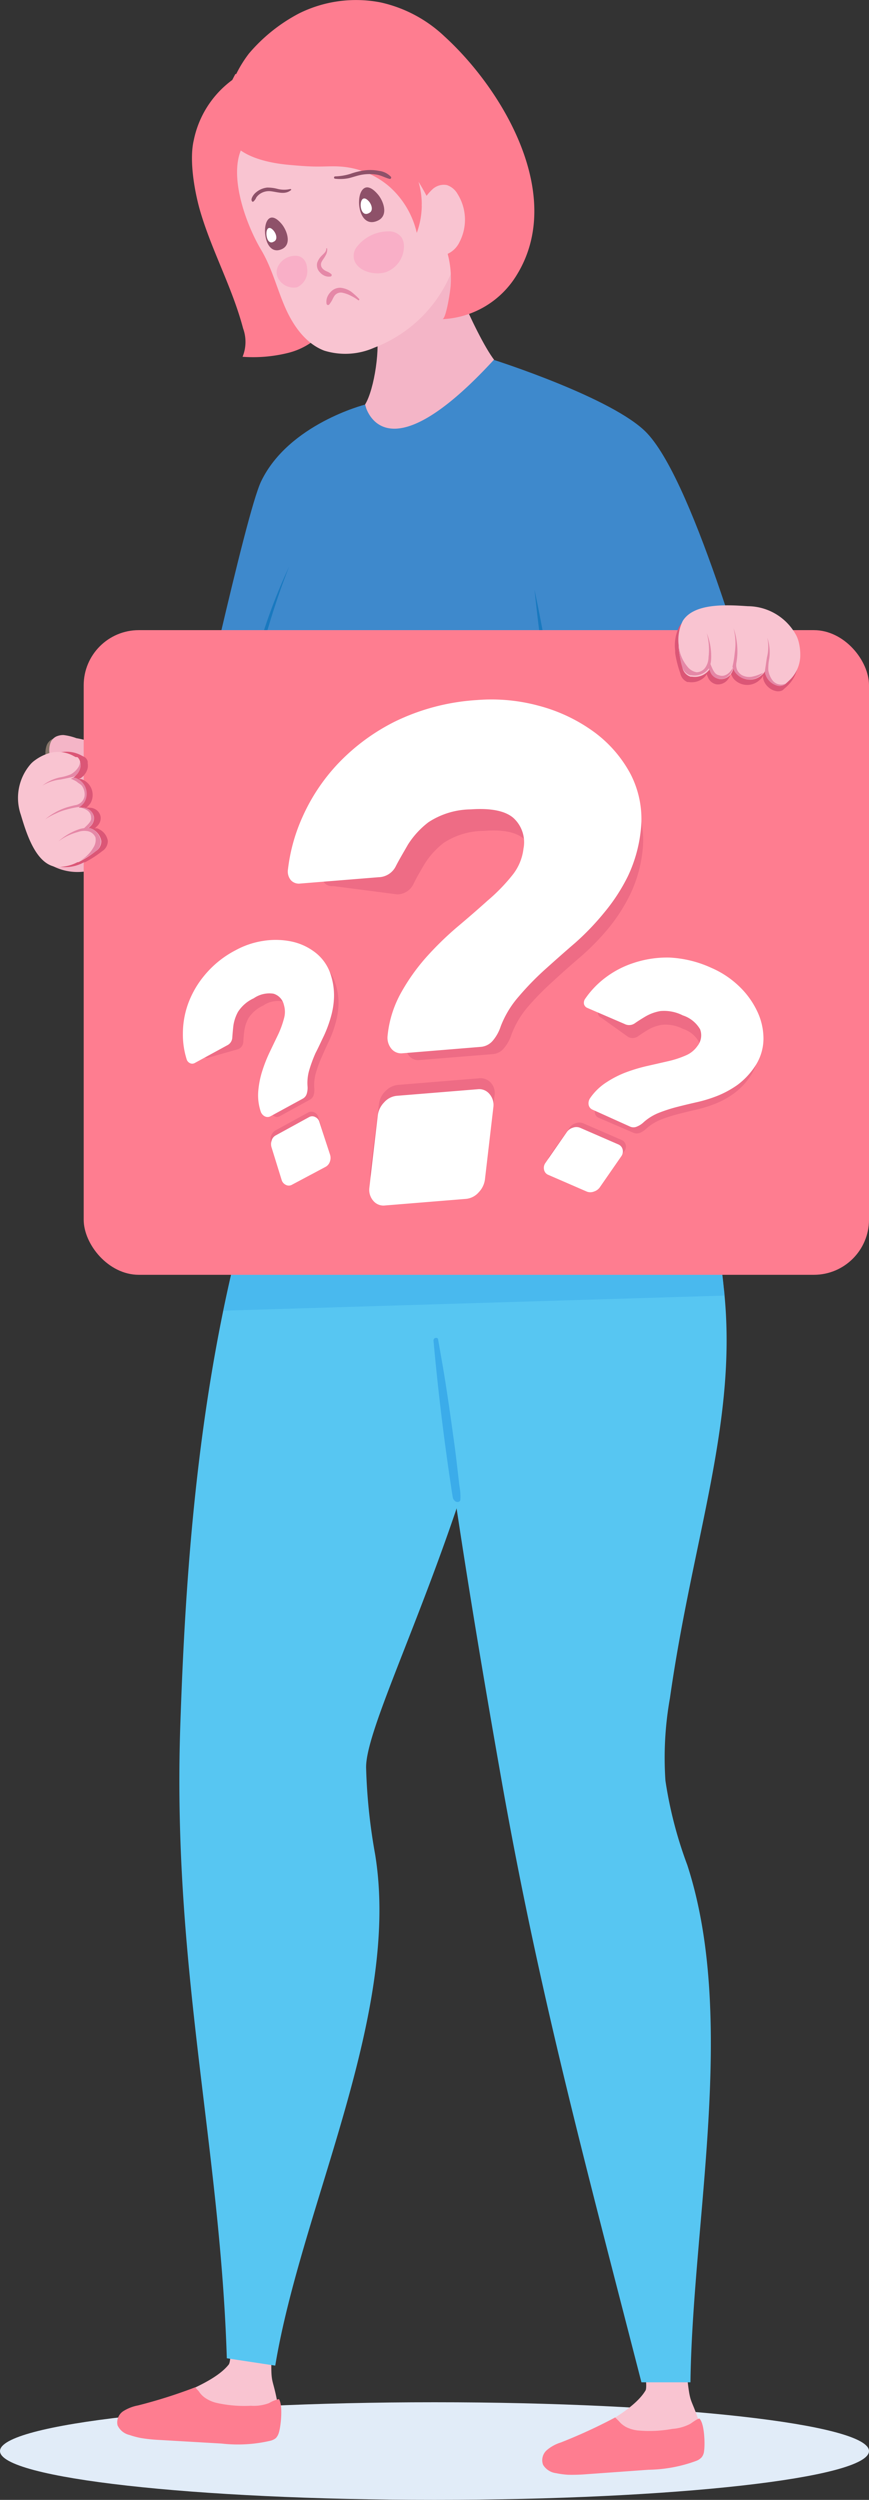 <svg xmlns="http://www.w3.org/2000/svg" viewBox="0 0 104.25 299.6"><rect x="0" y="0" width="104.25" height="299.6" fill="#333333" stroke="none"/><defs><style>.cls-1{isolation:isolate;}.cls-2{fill:#e1ecf8;}.cls-3{fill:#fe7d90;}.cls-4{fill:#f4b5c7;}.cls-5{fill:#f9c4d1;}.cls-6{fill:#e588a7;}.cls-7{fill:#8e5169;}.cls-8{fill:#fff;}.cls-9{fill:#f9afc7;}.cls-10{fill:#3e89cc;}.cls-11{fill:#1979bf;}.cls-12{fill:#57c6f2;}.cls-13,.cls-14{fill:#3bacea;}.cls-14{opacity:0.49;}.cls-15{opacity:0.4;mix-blend-mode:multiply;}.cls-16{fill:#ffd5b6;}.cls-17{fill:#db5676;}.cls-18{opacity:0.43;}</style></defs><g class="cls-1"><g id="Layer_2" data-name="Layer 2"><g id="OBJECTS"><path class="cls-2" d="M104.25,293.75c0,3.23-23.34,5.85-52.12,5.85S0,297,0,293.75s23.34-5.85,52.13-5.85S104.25,290.52,104.25,293.75Z"/><path class="cls-3" d="M39.07,24c.23,2.64,1.08,5.19,1.44,7.81s.17,5.5-1.43,7.61a8.38,8.38,0,0,1-4.54,2.88,17.42,17.42,0,0,1-5.44.46,4.71,4.71,0,0,0,.06-3.41c-1.27-4.82-3.73-9.25-5.13-14-.69-2.36-1.35-6.12-.79-8.52a11.9,11.9,0,0,1,5.67-7.93"/><path class="cls-4" d="M45.09,39.4c.6,2.05-.17,7.28-1.3,9.09.68,2.4,1.26,4.16,5,3.1s8.79-4.11,10.49-8.46c-2.27-3-6.62-13.37-6.54-15.25"/><path class="cls-5" d="M29,17.78C27.4,21.17,29.56,27,31.36,30c1.24,2.09,1.84,4.5,2.8,6.73s2.46,4.42,4.73,5.29a8.56,8.56,0,0,0,6-.35,16.26,16.26,0,0,0,7.89-24,20,20,0,0,0-3.41-3.93c-3.32-3-7.69-5.15-12.15-4.76s-8.77,3.88-9.08,8.34"/><path class="cls-3" d="M53.33,4.37A16.24,16.24,0,0,0,45.66.29a15.38,15.38,0,0,0-9.79,1.32,20.16,20.16,0,0,0-6,4.8,14.68,14.68,0,0,0-1.53,2.46l-.1,0c-.15.27-.3.56-.46.9a4.57,4.57,0,0,0-.54,2.21A13.19,13.19,0,0,0,27,14.58c0,3.91,4.74,4.93,7.8,5.19,1.14.1,2.28.2,3.43.19.86,0,1.72-.06,2.58,0a10,10,0,0,1,5.94,2.44A10.56,10.56,0,0,1,50,27.91a9.85,9.85,0,0,0,.21-6.12,27.1,27.1,0,0,1,3.44,8.43,11.61,11.61,0,0,1,.42,3.93c0,.43-.54,4.09-1,4.1A11,11,0,0,0,62,32.94C67.83,23.48,60.42,10.84,53.33,4.37Z"/><path class="cls-5" d="M50.78,24.85c-.29-.1-.17-.53,0-.78a5.84,5.84,0,0,1,1.14-1.42,2,2,0,0,1,1.69-.47,2.32,2.32,0,0,1,1.29,1.08A5.8,5.8,0,0,1,55.13,29a2.94,2.94,0,0,1-1.78,1.56,1.49,1.49,0,0,1-1.82-1.14"/><path class="cls-6" d="M39.14,29.81c0,.37-.29.57-.53.82a2.16,2.16,0,0,0-.55.84,1.22,1.22,0,0,0,.31,1.16,1.69,1.69,0,0,0,.55.41,1.27,1.27,0,0,0,.72.1.17.17,0,0,0,.08-.31,2,2,0,0,0-.26-.18c-.1-.06-.21-.1-.31-.15a1.26,1.26,0,0,1-.43-.29.7.7,0,0,1-.13-.84c.14-.27.34-.49.47-.76a1.34,1.34,0,0,0,.19-.8c0-.08-.11-.08-.11,0Z"/><path class="cls-6" d="M43.12,35.86a9.8,9.8,0,0,0-.95-.87,2.73,2.73,0,0,0-1.28-.5,1.52,1.52,0,0,0-1.23.51,1.9,1.9,0,0,0-.4.61,1.45,1.45,0,0,0-.09.74.19.19,0,0,0,.36.1,4.13,4.13,0,0,0,.32-.49,4,4,0,0,1,.27-.5.94.94,0,0,1,.9-.39,4,4,0,0,1,1.06.37A5.3,5.3,0,0,1,43,36c.06,0,.14-.06.08-.11Z"/><path class="cls-7" d="M31.9,26.82c.24-.81.87-1.17,1.87,0,.63.74,1.26,2.39.12,3C32.15,30.7,31.51,28.15,31.9,26.82Z"/><path class="cls-8" d="M32,27.65c.11-.36.39-.52.83,0,.28.33.56,1.07,0,1.32C32.13,29.37,31.85,28.24,32,27.65Z"/><path class="cls-7" d="M34.83,22.65a3.26,3.26,0,0,1-1.49,0,4.66,4.66,0,0,0-1.29-.17,2.47,2.47,0,0,0-1.28.53,1.72,1.72,0,0,0-.41.44c-.1.15-.24.42-.17.59s.14.16.23.1a1.36,1.36,0,0,0,.32-.46,1.64,1.64,0,0,1,.41-.42,1.93,1.93,0,0,1,1.23-.35c.85.07,1.79.49,2.53-.13.06-.05,0-.14-.08-.12Z"/><path class="cls-7" d="M43.21,23.26c.29-.87,1-1.26,2.09,0,.69.78,1.35,2.52.07,3.16C43.42,27.38,42.75,24.68,43.21,23.26Z"/><path class="cls-8" d="M43.33,24.14c.13-.39.44-.56.93,0,.3.34.6,1.12,0,1.4C43.42,26,43.13,24.76,43.33,24.14Z"/><path class="cls-7" d="M40.21,21.42a5.36,5.36,0,0,0,1.6-.06c.56-.13,1.09-.34,1.66-.43a5.51,5.51,0,0,1,1.72,0c.55.09,1,.37,1.54.51a.16.16,0,0,0,.15-.27,2.34,2.34,0,0,0-1.4-.69,5.42,5.42,0,0,0-1.75-.06,8.38,8.38,0,0,0-1.71.42,6.92,6.92,0,0,1-1.81.3.14.14,0,0,0,0,.28Z"/><path class="cls-9" d="M42.56,31.34a1.73,1.73,0,0,1,.27-1.78,4.78,4.78,0,0,1,3.75-1.83,1.86,1.86,0,0,1,1.59.72,2,2,0,0,1,.29,1.07,3.3,3.3,0,0,1-2.21,3.11C45,33,43.13,32.59,42.56,31.34Z"/><path class="cls-9" d="M33.31,33.23a1.56,1.56,0,0,1,.07-1.36,2.33,2.33,0,0,1,2.22-1.21,1.28,1.28,0,0,1,1,.64,2,2,0,0,1,.24.84,2.14,2.14,0,0,1-1.2,2.29A2.12,2.12,0,0,1,33.31,33.23Z"/><path class="cls-10" d="M43.79,48.49s2,9.25,15.45-5.36c0,0,15.81,31.95,18.76,57.83a179.19,179.19,0,0,1,3.46,23.18,3.45,3.45,0,0,1-2.55,3.59c-7,1.92-27.07,6.37-47.51,1.88a3.18,3.18,0,0,1-2.5-3.52c2.24-17.18,3.76-28.76,3.76-29.82s-2.89-1.78-2.95-9.3,5-19.1,5-19.1Z"/><path class="cls-10" d="M43.79,48.49s-9.15,2.32-12.46,9.19c-1.9,3.94-8.22,33.48-9.14,36.25,1.48,3.88,9.32,5.36,12.33,2.41S43.79,48.49,43.79,48.49Z"/><path class="cls-11" d="M28.9,126.09l.79-7.45.86-7.43c.56-4.95,1.28-9.94,1.74-14.84.06-.34-.49-.83-.85-1.35a8.06,8.06,0,0,1-1-1.68,12.49,12.49,0,0,1-.94-3.72,23.83,23.83,0,0,1,.39-7.54A67.52,67.52,0,0,1,34.7,67.87q-1.38,3.5-2.44,7.08a58.66,58.66,0,0,0-1.78,7.23,24.58,24.58,0,0,0-.28,7.36,12.27,12.27,0,0,0,.91,3.51A7.26,7.26,0,0,0,32,94.59l.58.73a2.34,2.34,0,0,1,.3.45,1.28,1.28,0,0,1,.13.62c-.24,2.55-.59,5-.91,7.47s-.64,5-1,7.42L30,118.69Z"/><path class="cls-10" d="M59.24,43.13s14.41,4.58,18.38,8.78c5.93,6.28,12.95,32.78,14.25,35.74-3.15,3.7-15.34,8.32-22.55,7.76C68,88.39,59.24,56.6,59.24,56.6Z"/><path class="cls-11" d="M64.12,70.65c.42,2,.83,4.1,1.2,6.16s.75,4.12,1.08,6.19.7,4.13,1,6.2l.93,6.21L68,95.15a35,35,0,0,0,4.8,0,28.63,28.63,0,0,0,4.78-.66,21.37,21.37,0,0,1-2.34.65c-.8.16-1.6.31-2.4.4a35.94,35.94,0,0,1-4.87.23h-.25l0-.25-1-6.2c-.35-2.06-.63-4.14-1-6.21s-.6-4.14-.87-6.22S64.34,72.73,64.12,70.65Z"/><path class="cls-5" d="M76.12,277.27s1.81,8.41,1.32,9.22c-1.09,1.82-3.78,3.34-5.58,4.46a16.27,16.27,0,0,0-4.92,4.75,107.65,107.65,0,0,0,13.47-1.84,6.06,6.06,0,0,0,2.92-1.08c.94-.67,1.09-.92.4-2.94-.8-2.33-.92-1.82-1.2-4.13-.25-2-.15-8-.15-8"/><path class="cls-3" d="M73.8,289.72a63.23,63.23,0,0,1-6.52,3,4.75,4.75,0,0,0-1.68.92,1.6,1.6,0,0,0-.45,1.76,2.13,2.13,0,0,0,1.57,1,9.82,9.82,0,0,0,1.43.19,21.33,21.33,0,0,0,2.26-.07l7.4-.53a17.28,17.28,0,0,0,5.73-1.07,1.68,1.68,0,0,0,.64-.43,1.39,1.39,0,0,0,.28-.7c.13-.8.07-3.33-.55-3.93-.26,0-.88.49-1.11.63a5.34,5.34,0,0,1-2.13.6,15.23,15.23,0,0,1-4.15.19,4.18,4.18,0,0,1-1.35-.38,2.9,2.9,0,0,1-.91-.72"/><path class="cls-5" d="M27.32,274.07s.71,8.57.12,9.31c-1.32,1.66-4.18,2.83-6.11,3.7a16.23,16.23,0,0,0-5.49,4.08,112.05,112.05,0,0,0,13.59-.08,6.21,6.21,0,0,0,3-.7c1-.55,1.2-.77.77-2.87-.49-2.41-.67-1.92-.65-4.25,0-2,.88-8,.88-8"/><path class="cls-3" d="M23.41,286.11a61.18,61.18,0,0,1-6.85,2.17,5.07,5.07,0,0,0-1.79.7,1.61,1.61,0,0,0-.67,1.68,2.09,2.09,0,0,0,1.43,1.16,9.83,9.83,0,0,0,1.39.37,19.23,19.23,0,0,0,2.26.23l7.41.43a17.21,17.21,0,0,0,5.82-.33,1.7,1.7,0,0,0,.69-.33,1.61,1.61,0,0,0,.36-.67c.24-.77.5-3.29,0-4a4.08,4.08,0,0,0-1.18.48,5.21,5.21,0,0,1-2.19.32,15.1,15.1,0,0,1-4.14-.35,4.11,4.11,0,0,1-1.29-.56,2.75,2.75,0,0,1-.81-.82"/><path class="cls-12" d="M37.62,123.44c-13,27.6-15.21,59.92-16,83.64-.93,28.82,4.8,50.1,5.59,75.55l5.81.88C36.2,264.36,48.13,241.36,45,222.22a68.3,68.3,0,0,1-1.08-10.38c-.1-8.17,23.13-47.2,18.49-84.5"/><path class="cls-12" d="M49.77,121.83c-1.87,21.08,6.9,71.67,10.34,91.2,4.5,25.49,9.77,45,16.84,72.48h5.88c.26-19.4,5.61-43.59-.38-62a49.71,49.71,0,0,1-2.62-10.1,40.61,40.61,0,0,1,.54-9.9c2.75-19.35,8.21-33.36,6.46-49.12A59.25,59.25,0,0,0,77,126.89"/><path class="cls-13" d="M52,160.61q.76,8.43,2,16.79c.09.57.16,1.13.26,1.7a4,4,0,0,0,.09.48,1.24,1.24,0,0,0,.1.2c.11.2,0,.13,0-.14.06.49.84.49.78,0,0,.11,0,.28,0,.05a.19.19,0,0,1,0-.08,2.78,2.78,0,0,0,0-.5c0-.47-.11-.93-.16-1.4-.18-1.55-.35-3.1-.56-4.64-.47-3.4-.94-6.8-1.54-10.19l-.41-2.34c0-.31-.57-.24-.54.07Z"/><path class="cls-14" d="M26.8,157.08l60.13-1.81a7.39,7.39,0,0,0-.1-.92,65.85,65.85,0,0,0-1.31-7.69H29.26C28.33,150.12,27.52,153.61,26.8,157.08Z"/><path class="cls-4" d="M18,97.9a17.48,17.48,0,0,1-1.29,2.62C10,107.69,5.21,103,5.08,103l4-13.3c.15,0,2.86,0,3,.09,3.53,1.62,3.09,4.62,3.64,5.73A9,9,0,0,0,18,97.9Z"/><g class="cls-15"><path class="cls-16" d="M7.55,89.41a.32.32,0,0,1-.14,0,2.05,2.05,0,0,1,.23.2h0a1.48,1.48,0,0,1,.21.32c.44.86,3.87,3.43,2.63,3.93a16.86,16.86,0,0,1-4.11-1.52,2.58,2.58,0,0,1-.83-1.42,2.68,2.68,0,0,1,.09-1.67,1.41,1.41,0,0,1,.65-.67,1.94,1.94,0,0,1,.86-.19,7.22,7.22,0,0,1,1.57.39l.4.1a1.94,1.94,0,0,1-1,.53,1.66,1.66,0,0,1-.32,0H7.55Z"/></g><path class="cls-4" d="M12.12,89.51c-.24,1-1.35,1.95-1.43,2.3a12.22,12.22,0,0,0-.27,1.49,5.19,5.19,0,0,1,0,.89s0,0,0,0a3.65,3.65,0,0,0-.81-.63,8.28,8.28,0,0,0-.9-.6,8.92,8.92,0,0,1-1.89-1A2.64,2.64,0,0,1,6,90.61a2.68,2.68,0,0,1,.09-1.67,1.41,1.41,0,0,1,.65-.67,2.09,2.09,0,0,1,.87-.18,6.71,6.71,0,0,1,1.56.38A8.71,8.71,0,0,1,12.12,89.51Z"/><rect class="cls-3" x="10.04" y="75.52" width="94.21" height="77.26" rx="6.61"/><path class="cls-17" d="M7.4,103.91a4.73,4.73,0,0,0,2.68-.57h0l.11,0,.16-.08A13.31,13.31,0,0,0,12.27,102a1.42,1.42,0,0,0,.66-1.09,1,1,0,0,0,0-.17,1.89,1.89,0,0,0-1-1.34,1.23,1.23,0,0,0-.29-.13h-.06a.29.29,0,0,0-.1,0l-.1,0a2,2,0,0,0,.26-.25,1.31,1.31,0,0,0,.43-1.15,1.29,1.29,0,0,0-.7-.92,1.43,1.43,0,0,0-.67-.15.8.8,0,0,0-.3,0h-.05a2.41,2.41,0,0,0,.42-.43l.08-.1a2,2,0,0,0-.77-2.75,1.26,1.26,0,0,0-.34-.15h0a1.05,1.05,0,0,0-.3,0l.13-.06a.81.81,0,0,0,.18-.1h0L10,93a1.83,1.83,0,0,0,.13-.16h0v0a1.89,1.89,0,0,0,.39-.79,1.64,1.64,0,0,0,0-.58h0a1.74,1.74,0,0,0,0-.22.93.93,0,0,0-.29-.46l-.09-.06-.11-.05h0c-.09-.06-.19-.1-.28-.15a3.78,3.78,0,0,0-2.93-.26,5.85,5.85,0,0,0-1.6.84h0a3.44,3.44,0,0,0-.53.46,6.31,6.31,0,0,0-1.25,6.26C4.07,99.9,5.09,103.46,7.4,103.91Z"/><path class="cls-5" d="M6.58,103.87a4.79,4.79,0,0,0,2.71-.54h0l0,0,.11,0,.17-.08A12.56,12.56,0,0,0,11.5,102a1.36,1.36,0,0,0,.65-1.08c0-.06,0-.11,0-.16a2,2,0,0,0-1-1.36,1.51,1.51,0,0,0-.3-.13h-.06l-.1,0-.11,0a1.51,1.51,0,0,0,.26-.24,1.3,1.3,0,0,0,.43-1.16,1.35,1.35,0,0,0-.73-.92,1.48,1.48,0,0,0-.68-.16,1,1,0,0,0-.3,0,0,0,0,0,0,0,0H9.46l0,0a2.38,2.38,0,0,0,.42-.42.46.46,0,0,0,.07-.1,2,2,0,0,0-.81-2.77,1.32,1.32,0,0,0-.35-.15h0a1.65,1.65,0,0,0-.3,0l.13-.05a.59.59,0,0,0,.17-.1h0a1.59,1.59,0,0,0,.24-.2.7.7,0,0,0,.14-.16h0A1.78,1.78,0,0,0,9.64,92a1.6,1.6,0,0,0,0-.57h0a1.74,1.74,0,0,0-.05-.22,1,1,0,0,0-.3-.47l-.09,0a.19.19,0,0,0-.11,0l0,0h0l-.29-.15a3.87,3.87,0,0,0-3-.3,5.64,5.64,0,0,0-1.6.82h0a3,3,0,0,0-.53.47A6.18,6.18,0,0,0,2.5,97.65C3.15,99.81,4.23,103.39,6.58,103.87Z"/><path class="cls-6" d="M5.08,94.16a5.18,5.18,0,0,1,2.2-.74s1.38-.28,1.38-.29,0,0,.06,0L9,93l.24-.2h0A1.78,1.78,0,0,0,9.64,92a1.6,1.6,0,0,0,0-.57h0a1.74,1.74,0,0,0-.05-.22,1.21,1.21,0,0,1-.18.72,2.56,2.56,0,0,1-.92.87,5.94,5.94,0,0,1-1.31.37A5.18,5.18,0,0,0,5.08,94.16Z"/><path class="cls-6" d="M9.32,93.34c-.61-.33-.69,0-.8,0a4.16,4.16,0,0,1,.7.35c.21.21.49.29.65.55a1.76,1.76,0,0,1,.27,1.18,1.34,1.34,0,0,1-.39.73,1.43,1.43,0,0,1-.8.36c-.33.08-.65.16-1,.27a7.67,7.67,0,0,0-1.34.59,7,7,0,0,0-1.19.83,7,7,0,0,1,1.26-.69A6.52,6.52,0,0,1,8.07,97a10.13,10.13,0,0,1,1.55-.31l0,0a3.49,3.49,0,0,0,.43-.43A2,2,0,0,0,9.32,93.34Z"/><path class="cls-6" d="M10.83,99a2,2,0,0,1-.27.24l.11,0,.06,0a0,0,0,0,1,0,0,0,0,0,0,0,0,0h.06a2.63,2.63,0,0,1,.3.14,2,2,0,0,1,1,1.36.88.88,0,0,0,0,.16A1.34,1.34,0,0,1,11.5,102a12.55,12.55,0,0,1-1.9,1.16l-.16.08-.12.06,0,0a4.25,4.25,0,0,0,1.91-1.77,1.65,1.65,0,0,0,.22-1.18,1.28,1.28,0,0,0-1-.75,2.26,2.26,0,0,0-1.09.11A7,7,0,0,0,7,100.84a7.19,7.19,0,0,1,2.35-1.41,3,3,0,0,1,.74-.18c.45-.43.92-.84.84-1.27,0-.94-1.11-1.16-1.37-1.2a1,1,0,0,1,.3,0,1.48,1.48,0,0,1,.68.16A1.24,1.24,0,0,1,10.83,99Z"/><path class="cls-17" d="M93,82.8h0a1.8,1.8,0,0,1-.57-.25,2.08,2.08,0,0,1-.78-.92,3,3,0,0,1-.1-.32s0,0,0,0a1.55,1.55,0,0,1,0-.21v-.15a1.12,1.12,0,0,1-.16.28h0a2,2,0,0,1-.29.29,2.16,2.16,0,0,1-3.12-.21l-.08-.12h0a3.48,3.48,0,0,1-.26-.58v0s0,.06,0,.08h0a1.08,1.08,0,0,1-.07.31,1.69,1.69,0,0,1-.43.63,1.48,1.48,0,0,1-1.22.38,1.38,1.38,0,0,1-1-.86,1.92,1.92,0,0,1-.14-.36l-.07.11-.06.09,0,0h0a1.52,1.52,0,0,1-.25.26,2.22,2.22,0,0,1-1.77.49l-.17,0a1.43,1.43,0,0,1-.85-1.06A13.07,13.07,0,0,1,81,78.3a1.37,1.37,0,0,1,0-.19A.57.57,0,0,1,81,78v0a5.05,5.05,0,0,1,.5-2.93c1.39-2.19,5.43-1.93,7.89-1.78a6.64,6.64,0,0,1,5.88,3.54,3.49,3.49,0,0,1,.27.71h0a6.65,6.65,0,0,1,.21,1.93,4.22,4.22,0,0,1-1.45,2.88l-.26.23h0l0,0a.41.41,0,0,1-.1.09.35.35,0,0,1-.09.07A1.18,1.18,0,0,1,93,82.8Z"/><path class="cls-5" d="M93.27,82.17h0a2,2,0,0,1-.57-.25,2.15,2.15,0,0,1-.76-.92c0-.11-.08-.22-.11-.33v0a.76.76,0,0,1,0-.21.66.66,0,0,1,0-.14,1.55,1.55,0,0,1-.15.28h0a1.52,1.52,0,0,1-.28.29,2.12,2.12,0,0,1-3.09-.22,1,1,0,0,1-.08-.11h0a3.15,3.15,0,0,1-.26-.58v0s0,.06,0,.08h0a1.08,1.08,0,0,1-.07.31,1.55,1.55,0,0,1-.42.63,1.46,1.46,0,0,1-1.2.38,1.4,1.4,0,0,1-1-.86,3,3,0,0,1-.14-.36.61.61,0,0,1-.07.1.27.27,0,0,1-.06.1l0,0h0a3,3,0,0,1-.25.25,2.17,2.17,0,0,1-1.75.49l-.17,0A1.44,1.44,0,0,1,81.87,80a12.87,12.87,0,0,1-.45-2.35c0-.06,0-.13,0-.19a.48.48,0,0,1,0-.12v0a5.12,5.12,0,0,1,.49-2.93c1.37-2.19,5.37-1.92,7.8-1.76a6.65,6.65,0,0,1,5.84,3.55,4,4,0,0,1,.26.71h0A6.29,6.29,0,0,1,96,78.77a4.19,4.19,0,0,1-1.43,2.88,2.73,2.73,0,0,1-.25.23,0,0,0,0,0,0,0l0,0a.76.76,0,0,1-.09.09l-.1.07A1.15,1.15,0,0,1,93.27,82.17Z"/><path class="cls-6" d="M94.09,82.07l.1-.07.09-.09,0,0a1.29,1.29,0,0,1-1.6-.37,2.63,2.63,0,0,1-.51-1.23,6.11,6.11,0,0,1,.12-1.41,5.46,5.46,0,0,0-.24-2.48A5.25,5.25,0,0,1,92,78.82l-.22,1.47s0,0,0,.06a1.73,1.73,0,0,0,0,.32c0,.11.07.22.11.33a2,2,0,0,0,1.34,1.17A1.15,1.15,0,0,0,94.09,82.07Z"/><path class="cls-6" d="M91.34,80.86a1.52,1.52,0,0,0,.28-.29c-.07.1-.32.17-.43.22a4.21,4.21,0,0,1-.89.29A1.82,1.82,0,0,1,89,80.91a1.41,1.41,0,0,1-.58-.65,1.6,1.6,0,0,1-.06-.92,9.32,9.32,0,0,0,.1-1,8.68,8.68,0,0,0-.09-1.53A7.48,7.48,0,0,0,88,75.28a7.55,7.55,0,0,1,.22,1.49,7.47,7.47,0,0,1-.08,1.5,11.31,11.31,0,0,1-.27,1.63v0a3.6,3.6,0,0,0,.26.59A2.11,2.11,0,0,0,91.34,80.86Z"/><path class="cls-6" d="M85.18,80.45a3,3,0,0,1-.14-.36.61.61,0,0,1-.07.1l0,0s0,0,0,0v0a.11.11,0,0,0,0,0,3,3,0,0,1-.25.25,2.17,2.17,0,0,1-1.75.49l-.17,0A1.44,1.44,0,0,1,81.87,80a12.87,12.87,0,0,1-.45-2.35c0-.06,0-.13,0-.19a.76.76,0,0,0,0-.15v0a4.62,4.62,0,0,0,1.06,2.6,1.79,1.79,0,0,0,1.1.66,1.33,1.33,0,0,0,1.11-.69A2.2,2.2,0,0,0,85,78.76a7.59,7.59,0,0,0-.21-2.88,7.54,7.54,0,0,1,.53,2.9,3.7,3.7,0,0,1-.09.81c.26.62.49,1.24,1,1.33.94.36,1.58-.68,1.71-.93a1.08,1.08,0,0,1-.07.31,1.55,1.55,0,0,1-.42.63A1.33,1.33,0,0,1,85.18,80.45Z"/><g class="cls-18"><path class="cls-17" d="M58.66,87.23a20.14,20.14,0,0,1,7,.66,18.43,18.43,0,0,1,6.12,2.91,14.16,14.16,0,0,1,4.16,4.8A11.15,11.15,0,0,1,77.08,102a16.06,16.06,0,0,1-1.44,5.11A20.74,20.74,0,0,1,73,111.24a28.9,28.9,0,0,1-3.32,3.4c-1.17,1-2.3,2-3.38,3a32.38,32.38,0,0,0-2.95,3,11,11,0,0,0-2,3.37,4.69,4.69,0,0,1-.86,1.57,1.9,1.9,0,0,1-1.35.75l-8.8.71a1.41,1.41,0,0,1-1.28-.52,2,2,0,0,1-.41-1.48,12.75,12.75,0,0,1,1.5-4.79,22.49,22.49,0,0,1,2.83-4,37.09,37.09,0,0,1,3.46-3.41c1.23-1,2.38-2.06,3.46-3A21.39,21.39,0,0,0,62.67,107,5.85,5.85,0,0,0,64,104a3.73,3.73,0,0,0-1.19-3.5q-1.44-1.19-4.76-.92A8.83,8.83,0,0,0,53.25,101a9.58,9.58,0,0,0-2.3,2.52c-.53.89-1,1.7-1.36,2.45a2.19,2.19,0,0,1-1.93,1.22l-7.7-1a1.19,1.19,0,0,1-1.05-.39,1.54,1.54,0,0,1-.31-1.24c.18-1.86-.37-2.11.55-4.21a21.26,21.26,0,0,1,4-5.95,23,23,0,0,1,6.39-4.76A24.31,24.31,0,0,1,58.66,87.23Zm-.37,52.07a2.59,2.59,0,0,1-.76,1.57,2.37,2.37,0,0,1-1.53.75l-9.72.8a1.67,1.67,0,0,1-1.4-.52,1.82,1.82,0,0,1-.47-1.47l1.05-8.08a2.52,2.52,0,0,1,.77-1.57,2.39,2.39,0,0,1,1.53-.76l9.71-.79a1.64,1.64,0,0,1,1.4.52,1.81,1.81,0,0,1,.47,1.47Z"/></g><path class="cls-8" d="M57.19,83.9a21.68,21.68,0,0,1,7.47.69,19.78,19.78,0,0,1,6.53,3.08,15.05,15.05,0,0,1,4.46,5.11,11.77,11.77,0,0,1,1.21,6.83A17,17,0,0,1,75.33,105a22,22,0,0,1-2.83,4.35A31.1,31.1,0,0,1,69,113c-1.26,1.08-2.46,2.15-3.62,3.19a34.13,34.13,0,0,0-3.15,3.24A11.84,11.84,0,0,0,60.07,123a5.1,5.1,0,0,1-.91,1.67,2.1,2.1,0,0,1-1.45.79l-9.41.77a1.51,1.51,0,0,1-1.36-.56,2.07,2.07,0,0,1-.44-1.56A13.22,13.22,0,0,1,48.1,119a24,24,0,0,1,3-4.24,38.26,38.26,0,0,1,3.7-3.62q2-1.68,3.7-3.21a21.79,21.79,0,0,0,2.93-3,6.22,6.22,0,0,0,1.37-3.22A3.94,3.94,0,0,0,61.56,98c-1-.84-2.73-1.17-5.09-1a9.44,9.44,0,0,0-5.07,1.54,10.33,10.33,0,0,0-2.46,2.68c-.57,1-1.06,1.81-1.46,2.6a2.36,2.36,0,0,1-2.06,1.31l-9.41.76a1.29,1.29,0,0,1-1.12-.41,1.63,1.63,0,0,1-.34-1.32,21.24,21.24,0,0,1,1.77-6.32,22.79,22.79,0,0,1,4.22-6.31,24.5,24.5,0,0,1,6.85-5.06A26.11,26.11,0,0,1,57.19,83.9Zm1,57.33a2.74,2.74,0,0,1-.76,1.66,2.3,2.3,0,0,1-1.52.79l-9.72.79a1.58,1.58,0,0,1-1.4-.55,2,2,0,0,1-.48-1.56l1-8.57a2.71,2.71,0,0,1,.76-1.66,2.31,2.31,0,0,1,1.52-.8l9.72-.79a1.59,1.59,0,0,1,1.4.56,2,2,0,0,1,.48,1.56Z"/><g class="cls-18"><path class="cls-17" d="M85.22,117.83a10.37,10.37,0,0,1,3,2,9.33,9.33,0,0,1,2.08,2.79A7.19,7.19,0,0,1,91,125.8a5.73,5.73,0,0,1-1,3.2,8.11,8.11,0,0,1-1.89,2,10.43,10.43,0,0,1-2.18,1.23,16.1,16.1,0,0,1-2.33.74c-.78.18-1.53.36-2.26.55a18.08,18.08,0,0,0-2.08.67,5.94,5.94,0,0,0-1.71,1.06,2.54,2.54,0,0,1-.76.51,1.06,1.06,0,0,1-.8,0l-4.17-1.8a.72.72,0,0,1-.45-.55,1,1,0,0,1,.17-.77,6.46,6.46,0,0,1,1.84-1.81,11.29,11.29,0,0,1,2.25-1.13A18.2,18.2,0,0,1,78,129l2.3-.54a11.31,11.31,0,0,0,1.94-.64,3.11,3.11,0,0,0,1.31-1.07,1.9,1.9,0,0,0,.3-1.88,3.35,3.35,0,0,0-1.94-1.57,4.52,4.52,0,0,0-2.5-.48,4.85,4.85,0,0,0-1.66.59q-.68.41-1.2.78a1.13,1.13,0,0,1-1.18.09l-3.25-2.32a.63.63,0,0,1-.38-.43.77.77,0,0,1,.16-.64c.53-.8.34-1,1.27-1.78a11,11,0,0,1,3.22-1.75,11.67,11.67,0,0,1,4-.61A12.41,12.41,0,0,1,85.22,117.83ZM72.49,141.39a1.32,1.32,0,0,1-.73.52,1.23,1.23,0,0,1-.87,0l-4.61-2a.89.89,0,0,1-.51-.58,1,1,0,0,1,.14-.78l2.43-3.41a1.29,1.29,0,0,1,.73-.53,1.24,1.24,0,0,1,.87,0l4.6,2a.85.85,0,0,1,.52.57.92.92,0,0,1-.15.78Z"/></g><path class="cls-8" d="M85.35,116a11.16,11.16,0,0,1,3.23,2.12,10.12,10.12,0,0,1,2.22,3,7.63,7.63,0,0,1,.79,3.39,6,6,0,0,1-1.09,3.39,8.8,8.8,0,0,1-2,2.1,11.8,11.8,0,0,1-2.33,1.29,16.52,16.52,0,0,1-2.48.78c-.84.19-1.64.38-2.42.58a18.42,18.42,0,0,0-2.21.71,6.17,6.17,0,0,0-1.82,1.11,2.54,2.54,0,0,1-.82.54,1,1,0,0,1-.85,0L71.11,133a.78.78,0,0,1-.49-.58,1.08,1.08,0,0,1,.18-.82,6.88,6.88,0,0,1,2-1.92,11.88,11.88,0,0,1,2.39-1.2,19.66,19.66,0,0,1,2.56-.75l2.45-.56a11.69,11.69,0,0,0,2.07-.68,3.24,3.24,0,0,0,1.4-1.13,2.05,2.05,0,0,0,.32-2,3.73,3.73,0,0,0-2.08-1.67,4.94,4.94,0,0,0-2.68-.52,5.37,5.37,0,0,0-1.76.63c-.49.29-.92.56-1.29.82a1.19,1.19,0,0,1-1.25.1l-4.46-1.92a.69.69,0,0,1-.41-.46.83.83,0,0,1,.17-.68,10.81,10.81,0,0,1,2.33-2.44A11.45,11.45,0,0,1,76,115.41a12.68,12.68,0,0,1,4.32-.65A13.6,13.6,0,0,1,85.35,116ZM72,142.23a1.37,1.37,0,0,1-.74.57,1.16,1.16,0,0,1-.88,0l-4.61-2a.84.84,0,0,1-.5-.6,1,1,0,0,1,.16-.82l2.53-3.65a1.37,1.37,0,0,1,.74-.57,1.19,1.19,0,0,1,.89,0l4.6,2a.87.87,0,0,1,.5.59,1,1,0,0,1-.16.83Z"/><g class="cls-18"><path class="cls-17" d="M29.52,115A9.57,9.57,0,0,1,32.65,114a8.67,8.67,0,0,1,3.18.08,6.72,6.72,0,0,1,2.71,1.28,5.17,5.17,0,0,1,1.71,2.55,7.3,7.3,0,0,1,.36,2.46,9.6,9.6,0,0,1-.36,2.27,13,13,0,0,1-.77,2.09c-.31.66-.61,1.31-.88,1.94a14.67,14.67,0,0,0-.69,1.87,5.24,5.24,0,0,0-.21,1.82,2.34,2.34,0,0,1-.06.84.91.91,0,0,1-.44.58l-3.65,2a.66.66,0,0,1-.65,0,.92.92,0,0,1-.45-.56,5.74,5.74,0,0,1-.27-2.34,10.9,10.9,0,0,1,.45-2.26,18.7,18.7,0,0,1,.84-2.12c.33-.68.63-1.34.91-1.95a10.76,10.76,0,0,0,.63-1.76,2.71,2.71,0,0,0,0-1.55A1.75,1.75,0,0,0,33.8,120a3.1,3.1,0,0,0-2.22.51A4.21,4.21,0,0,0,29.82,122a4.47,4.47,0,0,0-.51,1.52c-.06.49-.1.92-.12,1.32a1,1,0,0,1-.59.89l-3.51,1a.54.54,0,0,1-.52,0,.7.7,0,0,1-.37-.47c-.28-.84-.56-.84-.57-1.92a10.07,10.07,0,0,1,.57-3.31A10.6,10.6,0,0,1,26,117.82,11.43,11.43,0,0,1,29.52,115Zm9.76,22.44a1.22,1.22,0,0,1,0,.82,1.11,1.11,0,0,1-.52.62l-4,2.19a.76.76,0,0,1-.7,0,.82.82,0,0,1-.48-.54l-1.09-3.67A1.27,1.27,0,0,1,33,135.5l4-2.19a.79.79,0,0,1,.7,0,.86.86,0,0,1,.48.54Z"/></g><path class="cls-8" d="M28.25,113.89a10.08,10.08,0,0,1,3.34-1.13,9.42,9.42,0,0,1,3.4.08,7,7,0,0,1,2.88,1.35,5.44,5.44,0,0,1,1.83,2.7,8,8,0,0,1,.37,2.62,9.71,9.71,0,0,1-.39,2.41,14.82,14.82,0,0,1-.83,2.23c-.34.7-.65,1.39-1,2.06a16.66,16.66,0,0,0-.74,2,5.45,5.45,0,0,0-.22,1.94,2.39,2.39,0,0,1-.08.89,1,1,0,0,1-.47.62l-3.89,2.12a.73.73,0,0,1-.7,0,1,1,0,0,1-.48-.59,6.12,6.12,0,0,1-.28-2.49,10.88,10.88,0,0,1,.49-2.4,17.73,17.73,0,0,1,.9-2.26c.35-.73.68-1.42,1-2.08a11.28,11.28,0,0,0,.68-1.87,2.88,2.88,0,0,0,0-1.65,1.81,1.81,0,0,0-1.25-1.35,3.28,3.28,0,0,0-2.37.55,4.43,4.43,0,0,0-1.89,1.63A4.94,4.94,0,0,0,28,122.9c-.06.51-.1,1-.13,1.39a1.1,1.1,0,0,1-.64,1l-3.89,2.12a.62.62,0,0,1-.56,0,.75.75,0,0,1-.4-.5,9.8,9.8,0,0,1-.44-3.05,10.57,10.57,0,0,1,.61-3.52,11.42,11.42,0,0,1,2-3.47A11.94,11.94,0,0,1,28.25,113.89Zm11.33,24.45a1.27,1.27,0,0,1,0,.86,1.11,1.11,0,0,1-.5.63L35,142a.75.75,0,0,1-.71,0,.94.94,0,0,1-.5-.58l-1.2-3.87a1.33,1.33,0,0,1,0-.86,1,1,0,0,1,.51-.63l4-2.19a.75.75,0,0,1,.71,0,.91.91,0,0,1,.5.58Z"/></g></g></g></svg>